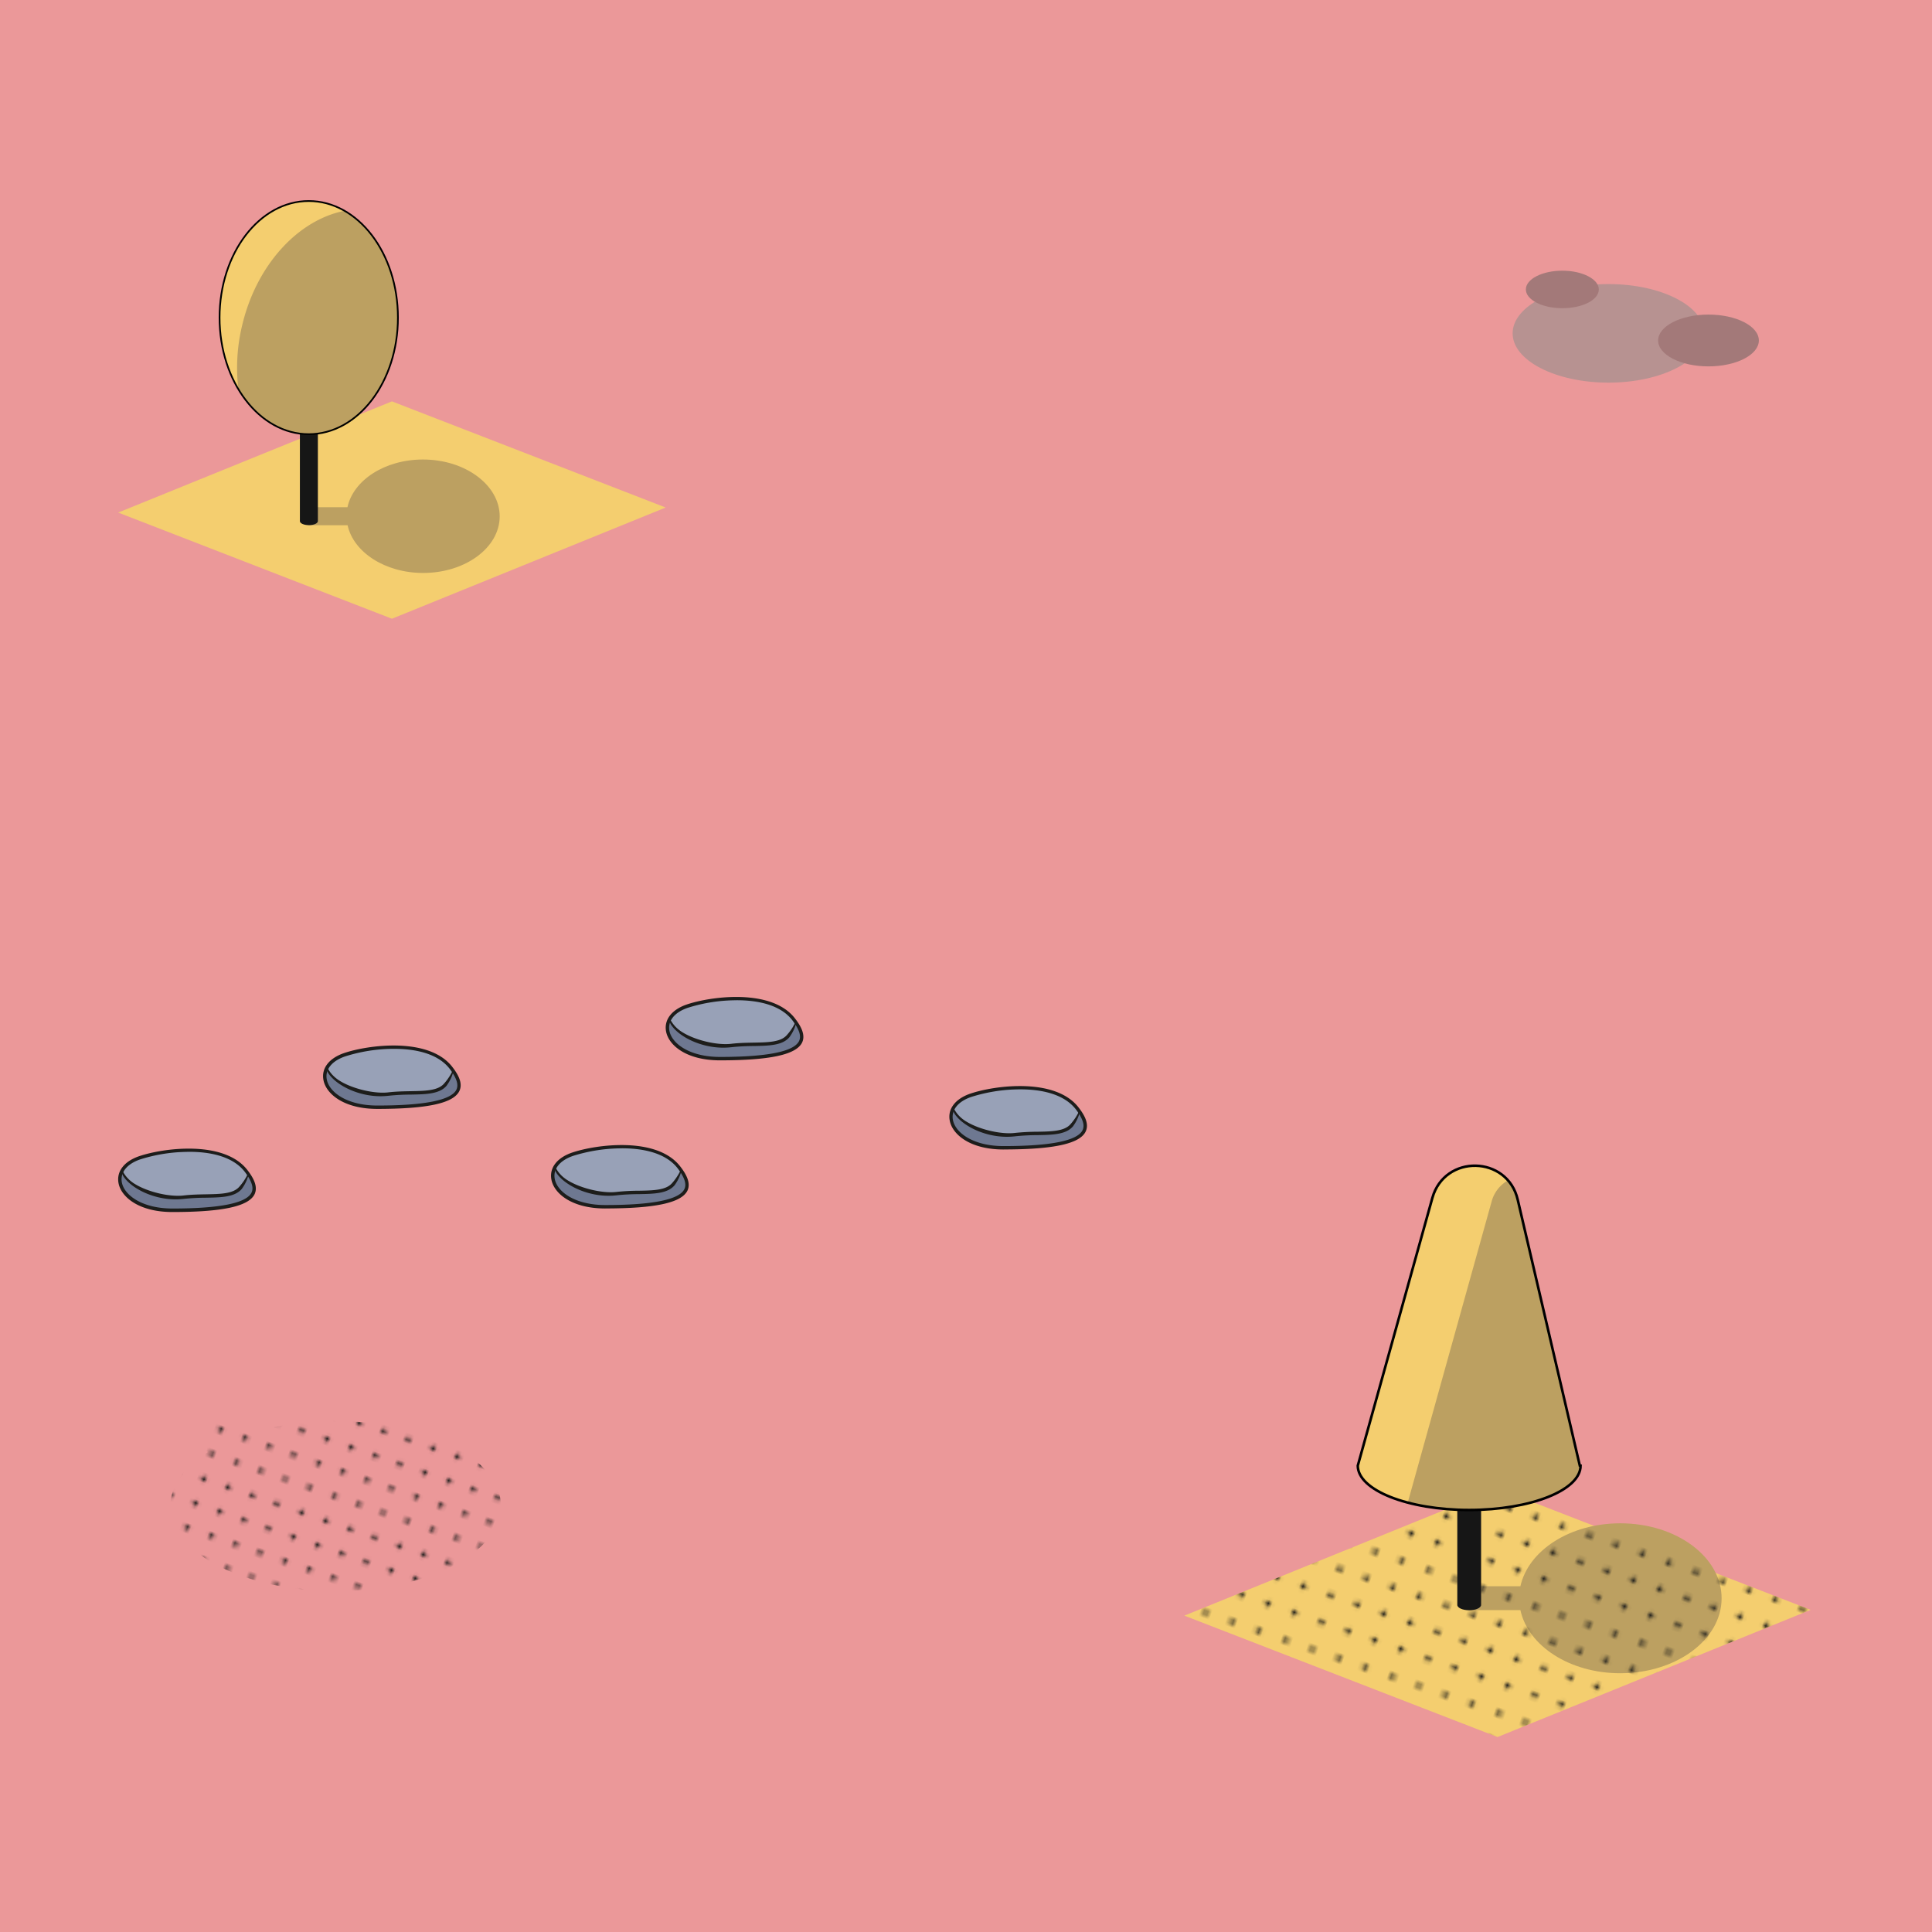 <svg xmlns="http://www.w3.org/2000/svg" xmlns:xlink="http://www.w3.org/1999/xlink" viewBox="0 0 566.93 566.93"><defs><style>.cls-1,.cls-7,.cls-9{fill:none;}.cls-2{fill:#1d1d1b;}.cls-3{fill:#eb9899;}.cls-4{fill:#f4ce6f;}.cls-5{fill:#bca061;}.cls-6{fill:#161616;}.cls-7,.cls-9{stroke:#000;stroke-miterlimit:10;}.cls-7{stroke-width:0.5px;}.cls-8{fill:url(#RBDots);}.cls-9{stroke-width:0.75px;}.cls-10{fill:#b79291;}.cls-11{fill:#a37979;}.cls-12{fill:url(#RBDots-3);}.cls-13{fill:#6e7891;}.cls-14{fill:#98a1b7;}</style><pattern id="RBDots" data-name="RBDots" width="28.8" height="28.8" patternTransform="translate(-8.2 -0.24) rotate(18.91) scale(1.14)" patternUnits="userSpaceOnUse" viewBox="0 0 28.8 28.8"><rect class="cls-1" width="28.8" height="28.8"/><circle class="cls-2" cx="28.8" cy="28.8" r="0.72"/><path class="cls-2" d="M14.4,29.52a.72.72,0,1,0-.72-.72A.72.72,0,0,0,14.4,29.52Z"/><path class="cls-2" d="M28.8,15.12a.72.72,0,1,0-.72-.72A.72.72,0,0,0,28.8,15.12Z"/><path class="cls-2" d="M14.4,15.12a.72.72,0,1,0-.72-.72A.72.72,0,0,0,14.4,15.12Z"/><path class="cls-2" d="M7.2,22.32a.72.72,0,1,0-.72-.72A.72.72,0,0,0,7.2,22.32Z"/><path class="cls-2" d="M21.6,22.32a.72.72,0,1,0-.72-.72A.72.72,0,0,0,21.6,22.32Z"/><path class="cls-2" d="M14.4,22.32a.72.72,0,1,0-.72-.72A.72.72,0,0,0,14.4,22.32Z"/><path class="cls-2" d="M7.2,29.52a.72.72,0,1,0-.72-.72A.72.72,0,0,0,7.2,29.52Z"/><path class="cls-2" d="M21.82,29.52a.72.72,0,1,0-.72-.72A.72.72,0,0,0,21.82,29.52Z"/><path class="cls-2" d="M7.2,7.92a.72.72,0,1,0-.72-.72A.72.72,0,0,0,7.2,7.92Z"/><path class="cls-2" d="M7.2,15.12a.72.72,0,1,0-.72-.72A.72.72,0,0,0,7.2,15.12Z"/><path class="cls-2" d="M21.6,15.12a.72.72,0,1,0-.72-.72A.72.72,0,0,0,21.6,15.12Z"/><path class="cls-2" d="M14.4,7.92a.72.72,0,1,0-.72-.72A.72.72,0,0,0,14.4,7.92Z"/><path class="cls-2" d="M28.8,7.92a.72.72,0,1,0-.72-.72A.72.72,0,0,0,28.8,7.92Z"/><path class="cls-2" d="M21.6,7.92a.72.72,0,1,0-.72-.72A.72.72,0,0,0,21.6,7.92Z"/><path class="cls-2" d="M28.8,22.32a.72.72,0,1,0-.72-.72A.72.72,0,0,0,28.8,22.32Z"/><circle class="cls-2" cy="28.8" r="0.72"/><path class="cls-2" d="M0,15.12a.72.72,0,0,0,0-1.44.72.72,0,0,0-.72.72A.72.72,0,0,0,0,15.12Z"/><path class="cls-2" d="M0,7.92A.72.72,0,0,0,0,6.48a.72.72,0,0,0-.72.72A.72.72,0,0,0,0,7.92Z"/><path class="cls-2" d="M0,22.32a.72.72,0,0,0,0-1.44.72.72,0,0,0-.72.72A.72.72,0,0,0,0,22.32Z"/><circle class="cls-2" cx="28.8" r="0.72"/><path class="cls-2" d="M14.4.72A.72.72,0,0,0,15.12,0a.72.72,0,0,0-.72-.72.72.72,0,0,0-.72.72A.72.72,0,0,0,14.4.72Z"/><path class="cls-2" d="M7.2.72A.72.72,0,0,0,7.92,0,.72.72,0,0,0,7.2-.72.72.72,0,0,0,6.48,0,.72.72,0,0,0,7.2.72Z"/><path class="cls-2" d="M21.82.72A.72.72,0,0,0,22.54,0a.72.72,0,0,0-.72-.72A.72.72,0,0,0,21.1,0,.72.72,0,0,0,21.82.72Z"/><circle class="cls-2" r="0.72"/></pattern><pattern id="RBDots-3" data-name="RBDots" width="28.8" height="28.8" patternTransform="matrix(-0.99, -0.34, 0.34, -0.99, 144.58, 69.76)" patternUnits="userSpaceOnUse" viewBox="0 0 28.8 28.8"><rect class="cls-1" width="28.8" height="28.8"/><circle class="cls-2" cx="28.8" cy="28.8" r="0.72"/><path class="cls-2" d="M14.4,29.52a.72.72,0,1,0-.72-.72A.72.72,0,0,0,14.4,29.52Z"/><path class="cls-2" d="M28.8,15.12a.72.72,0,1,0-.72-.72A.72.72,0,0,0,28.8,15.12Z"/><path class="cls-2" d="M14.4,15.12a.72.72,0,1,0-.72-.72A.72.72,0,0,0,14.4,15.12Z"/><path class="cls-2" d="M7.2,22.32a.72.72,0,1,0-.72-.72A.72.72,0,0,0,7.2,22.32Z"/><path class="cls-2" d="M21.6,22.32a.72.72,0,1,0-.72-.72A.72.72,0,0,0,21.6,22.32Z"/><path class="cls-2" d="M14.4,22.32a.72.72,0,1,0-.72-.72A.72.72,0,0,0,14.4,22.32Z"/><path class="cls-2" d="M7.2,29.52a.72.72,0,1,0-.72-.72A.72.72,0,0,0,7.2,29.52Z"/><path class="cls-2" d="M21.82,29.52a.72.72,0,1,0-.72-.72A.72.72,0,0,0,21.82,29.52Z"/><path class="cls-2" d="M7.2,7.92a.72.72,0,1,0-.72-.72A.72.72,0,0,0,7.2,7.92Z"/><path class="cls-2" d="M7.2,15.12a.72.72,0,1,0-.72-.72A.72.72,0,0,0,7.2,15.12Z"/><path class="cls-2" d="M21.6,15.12a.72.72,0,1,0-.72-.72A.72.72,0,0,0,21.6,15.12Z"/><path class="cls-2" d="M14.4,7.92a.72.72,0,1,0-.72-.72A.72.72,0,0,0,14.4,7.92Z"/><path class="cls-2" d="M28.8,7.92a.72.72,0,1,0-.72-.72A.72.72,0,0,0,28.8,7.92Z"/><path class="cls-2" d="M21.6,7.92a.72.72,0,1,0-.72-.72A.72.72,0,0,0,21.6,7.92Z"/><path class="cls-2" d="M28.8,22.32a.72.72,0,1,0-.72-.72A.72.72,0,0,0,28.8,22.32Z"/><circle class="cls-2" cy="28.8" r="0.72"/><path class="cls-2" d="M0,15.12a.72.72,0,0,0,0-1.44.72.72,0,0,0-.72.72A.72.72,0,0,0,0,15.12Z"/><path class="cls-2" d="M0,7.92A.72.72,0,0,0,0,6.48a.72.72,0,0,0-.72.72A.72.72,0,0,0,0,7.92Z"/><path class="cls-2" d="M0,22.32a.72.72,0,0,0,0-1.44.72.72,0,0,0-.72.72A.72.72,0,0,0,0,22.32Z"/><circle class="cls-2" cx="28.8" r="0.72"/><path class="cls-2" d="M14.4.72A.72.72,0,0,0,15.12,0a.72.72,0,0,0-.72-.72.72.72,0,0,0-.72.72A.72.72,0,0,0,14.4.72Z"/><path class="cls-2" d="M7.2.72A.72.72,0,0,0,7.92,0,.72.72,0,0,0,7.2-.72.72.72,0,0,0,6.48,0,.72.72,0,0,0,7.2.72Z"/><path class="cls-2" d="M21.82.72A.72.72,0,0,0,22.54,0a.72.72,0,0,0-.72-.72A.72.72,0,0,0,21.1,0,.72.72,0,0,0,21.82.72Z"/><circle class="cls-2" r="0.72"/></pattern></defs><title>9</title><g id="_9" data-name="9"><g id="Back"><rect class="cls-3" width="566.93" height="566.93"/><polygon class="cls-4" points="195.34 148.93 195.35 148.93 195.34 148.93 115.01 117.78 34.68 150.41 34.67 150.41 34.67 150.41 34.67 150.41 34.68 150.41 115.01 181.56 195.34 148.93 195.35 148.93 195.34 148.93"/><path class="cls-5" d="M124.12,134.84c-11.19,0-20.44,6.06-22.16,14H90.76c-.65,0-1.18,1.19-1.18,2.65s.53,2.64,1.18,2.64H102c1.72,7.91,11,14,22.16,14,12.41,0,22.47-7.44,22.47-16.61S136.53,134.84,124.12,134.84Z"/><path class="cls-6" d="M88,126.83v26.09c0,.65,1.18,1.18,2.64,1.18s2.64-.53,2.64-1.18V126.83Z"/><ellipse class="cls-4" cx="90.6" cy="93.2" rx="26.17" ry="34.21"/><path class="cls-5" d="M90.6,127.41c14.46,0,26.17-15.31,26.17-34.21,0-14-6.44-26-15.67-31.34-13.62,2.67-26,15.93-30.13,34a52.63,52.63,0,0,0-1,18.5C74.81,122.29,82.24,127.41,90.6,127.41Z"/><ellipse class="cls-7" cx="90.6" cy="93.2" rx="26.17" ry="34.21"/><polygon class="cls-4" points="531.33 472.4 531.33 472.4 531.32 472.4 439.44 436.77 347.55 474.09 347.55 474.09 347.55 474.1 347.55 474.1 347.55 474.1 439.44 509.72 531.32 472.4 531.33 472.4 531.33 472.4"/><path class="cls-5" d="M475.46,447c-14.8,0-27,8-29.31,18.47H431.34c-.86,0-1.56,1.57-1.56,3.5s.7,3.5,1.56,3.5h14.81C448.42,483,460.66,491,475.46,491c16.42,0,29.73-9.83,29.73-22S491.88,447,475.46,447Z"/><polygon class="cls-8" points="531.33 472.4 531.33 472.4 531.32 472.4 439.44 436.77 347.55 474.09 347.55 474.09 347.55 474.1 347.55 474.1 347.55 474.1 439.44 509.72 531.32 472.4 531.33 472.4 531.33 472.4"/><path class="cls-6" d="M427.63,436.43v34.51c0,.87,1.56,1.57,3.49,1.57s3.5-.7,3.5-1.57V436.43Z"/><path class="cls-4" d="M463.58,430.07l-18.21-78c-3-13.05-21.47-13.44-25.06-.53l-21.88,78.55c0,7.16,14.64,13,32.69,13s32.69-5.81,32.69-13Z"/><path class="cls-5" d="M463.81,430.07h-.23l-18.21-78a12.94,12.94,0,0,0-2.87-5.69,10.12,10.12,0,0,0-4.81,6.25l-24.5,87.94c0,.13,0,.25.05.37A72,72,0,0,0,431.12,443C449.18,443,463.81,437.23,463.81,430.07Z"/><path class="cls-9" d="M463.58,430.07l-18.21-78c-3-13.05-21.47-13.44-25.06-.53l-21.88,78.55c0,7.16,14.64,13,32.69,13s32.69-5.81,32.69-13Z"/><path class="cls-10" d="M472,83.36c-15.53,0-28.13,6.48-28.13,14.46s12.6,14.46,28.13,14.46,28.13-6.47,28.13-14.46S487.53,83.36,472,83.36Z"/><path class="cls-11" d="M469.16,84.93c0-3-4.79-5.5-10.7-5.5s-10.71,2.46-10.71,5.5,4.8,5.51,10.71,5.51S469.16,88,469.16,84.93Z"/><path class="cls-11" d="M501.34,92.31c-8.16,0-14.78,3.41-14.78,7.6s6.62,7.6,14.78,7.6,14.78-3.4,14.78-7.6S509.51,92.31,501.34,92.31Z"/><path class="cls-12" d="M98.47,417a88.15,88.15,0,0,0-20.58,2.35A15.35,15.35,0,0,0,69.12,417c-5.91,0-10.7,2.46-10.7,5.5,0,1.37,1,2.62,2.59,3.59-6.9,4.31-11,9.83-11,15.85,0,13.77,21.72,24.94,48.51,24.94S147,455.68,147,441.91,125.26,417,98.47,417Z"/><g id="Rock"><path class="cls-13" d="M50.59,355.16c26.73,0,26.05-5.68,21.74-11.4-6.47-8.62-23.73-6.61-31.37-4-10.72,3.69-6,15.39,9.63,15.39"/><path class="cls-14" d="M35.92,343.42s3.35-4.61,12.35-5.19,15.71-.7,19.92,2,4.53,4.07,4.53,4.07-1.06,3.55-2.26,4.44A15.76,15.76,0,0,1,62.93,351a43.13,43.13,0,0,0-8.41.23c-1.75.4-8.92-.4-10.53-1a36.12,36.12,0,0,1-7.26-4.91,4.36,4.36,0,0,1-.81-1.89"/><path class="cls-2" d="M50.59,355.66c-9.89,0-15.14-4.46-15.83-8.6-.56-3.36,1.69-6.26,6-7.76,7.17-2.46,25.17-4.84,31.93,4.16,1.53,2,3.13,4.66,2,7-1.77,3.55-9.43,5.2-24.1,5.2M55.49,338a47.59,47.59,0,0,0-14.36,2.22c-3.85,1.32-5.86,3.8-5.39,6.64.65,3.86,6,7.77,14.85,7.77,13.86,0,21.66-1.56,23.2-4.64.72-1.43.12-3.33-1.86-6-3.44-4.58-10-6-16.44-6"/><path class="cls-2" d="M51.55,351.94c-6.45,0-12.5-3-15-6.28a5,5,0,0,1-1-2.28l.36.11a9.66,9.66,0,0,0,3.94,4.1c3.78,2.24,10,3.7,14.05,3.21,2.22-.26,4.41-.3,6.52-.34,4.3-.08,8-.14,9.8-2.22a16.16,16.16,0,0,0,2.45-3.65s.3,0,.27.16a12.39,12.39,0,0,1-2,4.14c-2.07,2.42-6,2.49-10.55,2.57a63.94,63.94,0,0,0-6.41.34,21.82,21.82,0,0,1-2.42.14"/></g><g id="Rock-2" data-name="Rock"><path class="cls-13" d="M110.72,324.9c26.73,0,26-5.68,21.74-11.4-6.48-8.62-23.73-6.61-31.37-4-10.72,3.69-6,15.39,9.63,15.39"/><path class="cls-14" d="M96.05,313.15s3.35-4.6,12.35-5.18,15.71-.7,19.92,2,4.52,4.07,4.52,4.07-1.05,3.55-2.25,4.44a15.8,15.8,0,0,1-7.53,2.18,43.31,43.31,0,0,0-8.42.22c-1.74.41-8.91-.4-10.52-1a36.12,36.12,0,0,1-7.26-4.91,4.38,4.38,0,0,1-.81-1.9"/><path class="cls-2" d="M110.72,325.4c-9.89,0-15.14-4.46-15.83-8.6-.57-3.36,1.69-6.26,6-7.76,7.17-2.46,25.17-4.84,31.93,4.16,1.53,2,3.13,4.66,1.95,7-1.77,3.55-9.42,5.2-24.09,5.2m4.9-17.63A47.59,47.59,0,0,0,101.26,310c-3.85,1.32-5.86,3.8-5.39,6.64.65,3.86,5.95,7.77,14.85,7.77,13.85,0,21.66-1.56,23.2-4.64.71-1.43.12-3.33-1.86-6-3.44-4.58-10-6-16.44-6"/><path class="cls-2" d="M111.68,321.68c-6.45,0-12.5-3-15-6.28a4.86,4.86,0,0,1-1-2.28l.36.11a9.66,9.66,0,0,0,3.94,4.1c3.77,2.24,10,3.7,14,3.21,2.22-.26,4.41-.3,6.52-.34,4.3-.08,8-.14,9.8-2.22a16.16,16.16,0,0,0,2.45-3.65s.3,0,.27.16a12.39,12.39,0,0,1-2,4.14c-2.07,2.42-6,2.49-10.55,2.57a63.94,63.94,0,0,0-6.41.34,22,22,0,0,1-2.42.14"/></g><g id="Rock-3" data-name="Rock"><path class="cls-13" d="M177.61,354.11c26.73,0,26-5.68,21.74-11.4-6.47-8.62-23.73-6.61-31.36-4-10.73,3.69-6,15.38,9.62,15.38"/><path class="cls-14" d="M163,342.37s3.34-4.61,12.34-5.19,15.72-.7,19.92,2.05,4.53,4.07,4.53,4.07-1.06,3.55-2.26,4.44a15.88,15.88,0,0,1-7.53,2.19,42.41,42.41,0,0,0-8.41.22c-1.75.4-8.92-.4-10.52-1a35.92,35.92,0,0,1-7.27-4.91,4.28,4.28,0,0,1-.8-1.89"/><path class="cls-2" d="M177.61,354.62c-9.89,0-15.14-4.46-15.83-8.61-.56-3.36,1.7-6.26,6-7.76,7.18-2.46,25.17-4.84,31.93,4.16,1.53,2,3.13,4.66,2,7-1.77,3.54-9.43,5.2-24.1,5.2m4.9-17.64a47.91,47.91,0,0,0-14.36,2.22c-3.85,1.32-5.86,3.81-5.38,6.65.64,3.86,5.95,7.77,14.84,7.77,13.86,0,21.67-1.57,23.2-4.65.72-1.43.13-3.32-1.86-6-3.43-4.57-10-6-16.44-6"/><path class="cls-2" d="M178.58,350.89c-6.45,0-12.51-3-15-6.27a5,5,0,0,1-1-2.29l.37.11a9.53,9.53,0,0,0,3.94,4.1c3.77,2.24,10,3.7,14,3.22a63.34,63.34,0,0,1,6.51-.35c4.3-.07,8-.14,9.8-2.21a16.08,16.08,0,0,0,2.45-3.66s.31,0,.27.16a12.11,12.11,0,0,1-2,4.14c-2.07,2.42-6,2.49-10.54,2.57a63.78,63.78,0,0,0-6.41.34,19.75,19.75,0,0,1-2.42.14"/></g><g id="Rock-4" data-name="Rock"><path class="cls-13" d="M211.26,310.65c26.73,0,26.05-5.68,21.74-11.4-6.47-8.62-23.73-6.61-31.36-4-10.73,3.69-6,15.39,9.62,15.39"/><path class="cls-14" d="M196.6,298.9s3.35-4.6,12.35-5.18,15.71-.7,19.91,2,4.53,4.07,4.53,4.07-1.06,3.55-2.26,4.44a15.76,15.76,0,0,1-7.53,2.18,43.18,43.18,0,0,0-8.41.22c-1.74.41-8.92-.4-10.52-1a36.21,36.21,0,0,1-7.27-4.91,4.3,4.3,0,0,1-.8-1.9"/><path class="cls-2" d="M211.26,311.15c-9.89,0-15.14-4.46-15.83-8.6-.56-3.36,1.7-6.26,6-7.76,7.18-2.46,25.17-4.84,31.93,4.16,1.53,2,3.13,4.66,2,7-1.77,3.55-9.43,5.2-24.1,5.2m4.9-17.63a47.59,47.59,0,0,0-14.36,2.22c-3.84,1.32-5.86,3.8-5.38,6.64.64,3.86,6,7.77,14.84,7.77,13.86,0,21.67-1.56,23.2-4.64.72-1.43.13-3.33-1.86-6-3.43-4.58-10-6-16.44-6"/><path class="cls-2" d="M212.23,307.43c-6.45,0-12.51-3-15-6.28a5,5,0,0,1-1-2.28l.37.11a9.59,9.59,0,0,0,3.94,4.1c3.77,2.24,10,3.7,14.05,3.21,2.22-.26,4.4-.3,6.51-.34,4.31-.08,8-.14,9.8-2.22a15.83,15.83,0,0,0,2.45-3.65s.31,0,.28.16a12.25,12.25,0,0,1-2,4.14c-2.07,2.42-6,2.49-10.54,2.57a63.78,63.78,0,0,0-6.41.34,22,22,0,0,1-2.42.14"/></g><g id="Rock-5" data-name="Rock"><path class="cls-13" d="M294.49,336.8c26.74,0,26.05-5.68,21.75-11.4-6.48-8.62-23.73-6.61-31.37-4-10.72,3.69-6,15.38,9.62,15.38"/><path class="cls-14" d="M279.83,325.06s3.35-4.61,12.35-5.19,15.71-.7,19.92,2.05,4.52,4.07,4.52,4.07-1.05,3.55-2.25,4.44a15.91,15.91,0,0,1-7.53,2.19,42.54,42.54,0,0,0-8.42.22c-1.74.4-8.91-.4-10.52-1a36.12,36.12,0,0,1-7.26-4.91,4.36,4.36,0,0,1-.81-1.89"/><path class="cls-2" d="M294.5,337.31c-9.89,0-15.14-4.46-15.83-8.61-.57-3.36,1.69-6.26,6-7.76,7.17-2.46,25.16-4.84,31.93,4.16,1.53,2,3.13,4.66,1.95,7-1.77,3.54-9.42,5.2-24.09,5.2m4.9-17.64A47.86,47.86,0,0,0,285,321.89c-3.85,1.32-5.86,3.81-5.39,6.65.65,3.86,6,7.77,14.85,7.77,13.85,0,21.66-1.57,23.2-4.65.71-1.43.12-3.32-1.86-6-3.44-4.57-10-6-16.44-6"/><path class="cls-2" d="M295.46,333.58c-6.45,0-12.5-3-15-6.27a4.89,4.89,0,0,1-1-2.29l.36.11a9.61,9.61,0,0,0,3.94,4.1c3.77,2.24,10,3.7,14.05,3.22a63.34,63.34,0,0,1,6.51-.35c4.31-.07,8-.14,9.81-2.21a16.42,16.42,0,0,0,2.45-3.66s.3,0,.27.16a12.3,12.3,0,0,1-2,4.14c-2.07,2.42-6,2.49-10.55,2.57a63.94,63.94,0,0,0-6.41.34,19.75,19.75,0,0,1-2.42.14"/></g></g></g></svg>